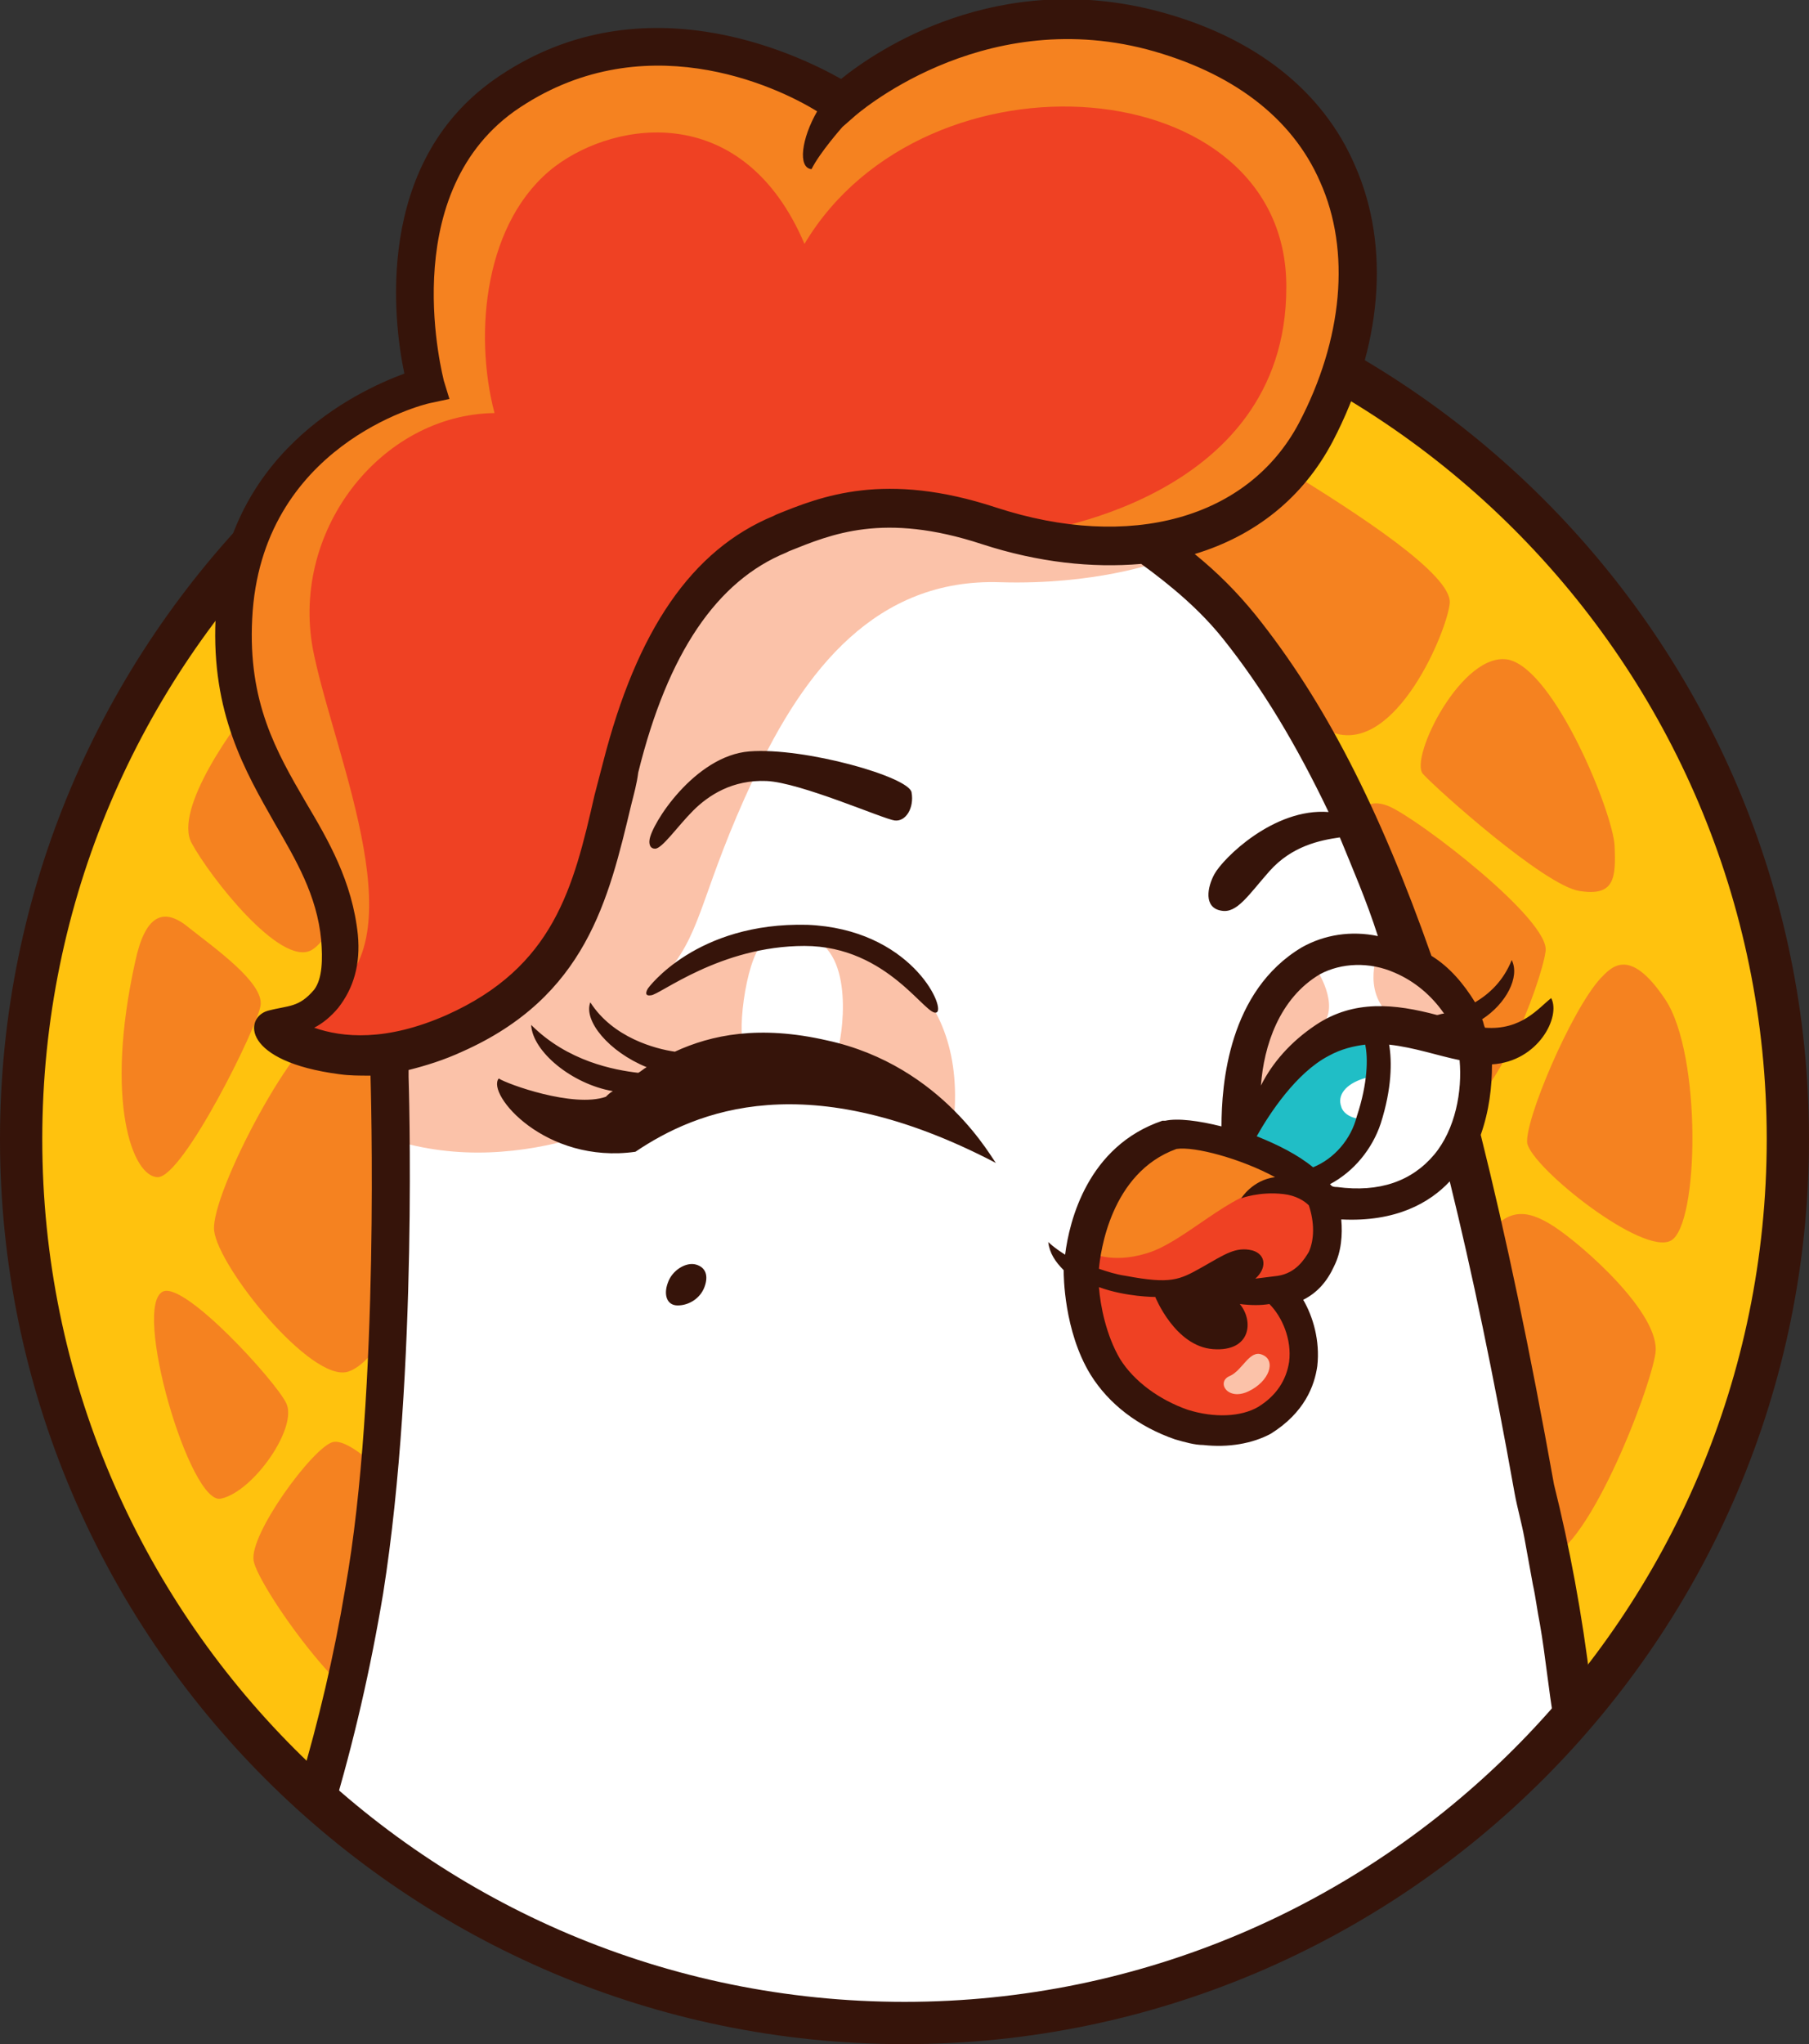 <?xml version="1.0" encoding="utf-8"?>
<!-- Generator: Adobe Illustrator 18.1.1, SVG Export Plug-In . SVG Version: 6.00 Build 0)  -->
<svg version="1.1" id="logo" xmlns="http://www.w3.org/2000/svg" xmlns:xlink="http://www.w3.org/1999/xlink" x="0px" y="0px"
	 viewBox="0 0 128.4 145" enable-background="new 0 0 128.4 145" xml:space="preserve">
<rect x="0" y="0" width="128.4" height="145" fill="#333333" stroke="none"/>
<g id="XMLID_2_">
	<circle id="XMLID_2209_" fill="#FFC20E" cx="64.2" cy="80.8" r="62.7"/>
	<g id="XMLID_2198_">
		<path id="XMLID_2208_" fill="#F58220" d="M18.4,49.4c-1.7,1.9-6.1,8-4.8,10.4c1.3,2.4,6.3,8.8,8.5,7.6c2.2-1.2,7.4-12.7,6.1-15.1
			C26.9,50,20.5,46.9,18.4,49.4z"/>
		<path id="XMLID_2207_" fill="#F58220" d="M9.6,68.2c0.7-3.3,2-3.9,3.8-2.4c1.9,1.5,5.3,3.9,5.1,5.5c-0.2,1.5-5.5,12.2-7.3,12.2
			S7.4,78.1,9.6,68.2z"/>
		<path id="XMLID_2206_" fill="#F58220" d="M23.2,73.1c-1.9-0.4-8.3,11.6-8,14.2c0.3,2.6,6.9,10.8,9.5,10c3.8-1.2,9.1-16.4,7.7-19.5
			C30.9,74.8,23.2,73.1,23.2,73.1z"/>
		<path id="XMLID_2205_" fill="#F58220" d="M11.6,91.6c-2.3,0.9,1.9,15.3,4.1,14.7c2.3-0.5,5.5-5.1,4.6-6.8
			C19.5,97.9,13.2,91,11.6,91.6z"/>
		<path id="XMLID_2204_" fill="#F58220" d="M28.6,105.9c0,0-3.6-4-5-3.6c-1.4,0.4-5.9,6.5-5.6,8.4c0.3,1.9,7.9,12.6,9.9,10.5
			S32.8,108.9,28.6,105.9z"/>
		<path id="XMLID_2203_" fill="#F58220" d="M91.1,33.2c5.4,3.3,12,7.6,11.8,9.6c-0.2,2-3.8,10.6-8.2,9.2C90.3,50.5,79.8,44.2,80,41
			C80.2,37.9,84.9,29.5,91.1,33.2z"/>
		<path id="XMLID_2202_" fill="#F58220" d="M107.1,46.8c3.3,0.8,7.4,10.9,7.5,13.2c0.1,2.3,0,3.6-2.5,3.2S102,56,101,54.9
			C100,53.8,103.8,46.1,107.1,46.8z"/>
		<path id="XMLID_2201_" fill="#F58220" d="M96.1,58.5c0,0,0.4-2.2,2.5-1.3s11.5,8.1,11.1,10.3c-0.3,2.2-3.8,11.7-7,11.8
			C99.6,79.4,92.9,72,92,68S96.1,58.5,96.1,58.5z"/>
		<path id="XMLID_2200_" fill="#F58220" d="M113.6,69.4c0.7-0.7,2-2.4,4.6,1.5c2.6,3.9,2.4,16,0.4,17.1s-9.8-5.1-10.2-6.9
			C108.2,79.5,111.5,71.7,113.6,69.4z"/>
		<path id="XMLID_2199_" fill="#F58220" d="M105.4,87.9c1.5-2.2,2.9-2.2,4.9-0.9s7.6,6.2,7.2,9c-0.4,2.7-5,14.6-8,14.6
			s-9.3-5.2-9.3-9.5S105.4,87.9,105.4,87.9z"/>
	</g>
	<path id="XMLID_2139_" fill="#FFFFFF" d="M109,105.5c-1.7-9.5-3.4-17.6-5.2-24.7c1.1-2.4,1.2-5.3,0.7-7.3c-0.7-2.4-2.3-4.2-4.2-5.2
		C96.7,58,92.8,50.5,88,44.5c-9.3-11.6-29.8-16.7-44.5-10.6C28.8,40,28.1,62.6,27.7,76.3c0,0,0.2,21.1-1.8,36.5
		c-0.6,4.7-1.8,9.8-3.3,14.8c11.1,9.9,25.7,15.9,41.7,15.9c19,0,36-8.5,47.5-21.8C111.1,115.8,110.1,110.4,109,105.5z"/>
	<g id="XMLID_2177_" opacity="0.42">
		<path id="XMLID_2178_" fill="#36140A" d="M97.5,73.5c0,0,0.7,2.4-0.3,6c-0.9,3.3-4.3,5.2-6.9,4.1s-1.5-5.2,0.4-7.2
			C92.5,74.5,94.9,73.7,97.5,73.5z"/>
	</g>
	<path id="XMLID_2176_" fill="#20BEC6" d="M97.5,73.3c1.8,2.4-0.3,10.2-5.2,10.7c-3.9,0.3-3.9-2.7-3.6-4
		C89.3,76.9,93,73.5,97.5,73.3z"/>
	<path id="XMLID_2129_" fill="#FBC2A9" d="M43.5,33.9C28.8,40,28.1,62.6,27.7,76.3c0,0,0,1.7,0,4.5c9.7,3.1,18.6-2.2,22.2-3.7
		c4-1.6,13.8,1.4,17.8,2.4c1-10.2-6.8-13.3-10.2-13c3.2,1.1,2.3,7.1,1.9,8.2c-0.5,1.1-6.1,0.3-6.6-0.6c-0.5-0.9,0.2-6.7,1.6-7.4
		c-0.3,0-4,0.9-6.9,2.1c2.4-2.9,2.3-5.7,6-13.6C57.1,47.5,62.2,41,71,41.3c6.7,0.2,11.1-1.4,11.1-1.4s0-0.3,0-0.9
		C71.7,31.4,55.7,28.8,43.5,33.9z M97.7,67.9c0,0-1.2,3.4,2.1,4.8c3.3,1.4,4.8,1,4.8,1S104.1,68.8,97.7,67.9z M88.6,78.4
		c0.4-1.4,3.8-4.1,5.2-5.6s-0.4-4.1-0.4-4.1C90.2,70.4,87.9,75.1,88.6,78.4z"/>
	<path id="XMLID_2152_" fill="#FFFFFF" d="M96.8,76.5c-1.3,0.4-1.9,1.2-1.6,2c0.2,0.8,1.8,1.4,3.4,0.2C100,77.5,98.4,76,96.8,76.5z"
		/>
	<path id="XMLID_2151_" fill="#F58220" d="M76.8,90.2c0,0,0.4-7.8,6.4-9.8c2.1-0.4,8.8,1.8,10.4,4.5c1.6,2.6,0.3,6.3-2.8,6.7
		c1.7,1.6,3.4,6.3-1,9.2c-3,2-8.9-0.2-11.3-3.8C76.7,94.2,76.8,90.2,76.8,90.2z"/>
	<g id="XMLID_2149_">
		<path id="XMLID_2150_" fill="#EF4123" d="M93.8,86.9c0-0.9-0.8-2.8-3.6-2.6c-2.8,0.2-6.1,3.8-8.8,4.6c-2.6,0.8-4.1-0.1-4.1-0.1
			s-1.3,8.1,4.8,11c6.1,3,9.2,0.1,10-2.6S91,91.6,91,91.6S93.9,90.7,93.8,86.9z"/>
	</g>
	<path id="XMLID_2144_" fill="#FBC2A9" d="M89.6,96.1c-0.9-0.4-1.4,1.1-2.3,1.5c-1,0.4-0.2,1.8,1.3,1.1S90.6,96.5,89.6,96.1z"/>
	<g id="XMLID_2134_">
		<path id="XMLID_2135_" fill="#36140A" d="M64.2,145C28.8,145,0,116.2,0,80.8s28.8-64.2,64.2-64.2c35.4,0,64.2,28.8,64.2,64.2
			S99.6,145,64.2,145z M64.2,19.6C30.5,19.6,3,47,3,80.8s27.4,61.2,61.2,61.2c33.7,0,61.2-27.4,61.2-61.2S97.9,19.6,64.2,19.6z"/>
	</g>
	<path id="XMLID_2133_" fill="#EF4123" d="M55.4,37.9c3.1-1.3,7.2-3.1,14.9-0.6c10,3.3,19.2,0.7,23.1-6.7C99.3,19.5,97,6.1,81.8,2.2
		C69-1.2,59.7,7.3,59.7,7.3s-12.5-8.6-24-0.5c-9.4,6.7-5.5,20.6-5.5,20.6s-13,3.1-13.6,16.6c-0.5,11.1,6.7,14.4,7.5,22.6
		c0.6,5.7-5,6.2-5,6.2s4.7,4.5,13.2,0.7c9.2-4.1,10-11.6,11.8-18.8C46,47.2,49.1,40.5,55.4,37.9z"/>
	<path id="XMLID_2132_" fill="#F58220" d="M81.8,2.2C69-1.2,59.7,7.3,59.7,7.3s-12.5-8.6-24-0.5c-9.4,6.7-5.5,20.6-5.5,20.6
		s-13,3.1-13.6,16.6c-0.5,11.1,6.7,14.4,7.5,22.6c0.2,2-0.3,3.3-1.1,4.2c6.8-3.6,0.9-16.8-0.7-24.3c-1.9-8.7,4.7-17.1,12.8-17.2
		c-1.5-5.7-0.7-13.7,4.3-17.5c4.4-3.3,13.4-4.6,17.7,5.5c8.6-14.4,34.3-12.4,34.2,3.1C91.3,35.7,73,37.8,73,37.8l0.1,0.2
		c8.9,2,16.7-0.8,20.3-7.5C99.3,19.5,97,6.1,81.8,2.2z"/>
	<path id="XMLID_2126_" fill="#36140A" d="M49.4,89.7c-0.7-0.2-1.7,0.4-2,1.3c-0.3,0.8-0.1,1.6,0.7,1.6c0.8,0,1.6-0.5,1.9-1.3
		S50.1,89.9,49.4,89.7z M49.2,57.5c1.1-1.1,2.8-2.2,5.2-2.1c2.4,0.1,8.3,2.7,9.1,2.8c0.8,0.1,1.4-0.9,1.2-2s-7.6-3.2-11.5-2.9
		c-3.9,0.3-7,5.2-7.1,6.3c0,0-0.1,0.6,0.4,0.6C47,60.2,48.1,58.6,49.2,57.5z M112.9,119.5c-0.6-5-1.5-9.8-2.6-14.2
		c-1.7-9.5-3.4-17.6-5.2-24.8c0.6-1.7,0.8-3.4,0.8-5c3.3-0.2,4.9-3.4,4.2-4.7c-0.9,0.7-2.1,2.3-4.7,2.1c-0.1-0.2-0.1-0.4-0.2-0.6
		c1.7-1.1,2.7-3,2.1-4.2c-0.6,1.5-1.6,2.4-2.6,3c-0.8-1.3-1.8-2.5-3.1-3.3C97.9,57.3,94,49.7,89.1,43.6c-1.3-1.6-2.7-3-4.3-4.3
		c4.3-1.3,7.7-4,9.8-8c3.5-6.7,4.1-13.8,1.6-19.5C93.9,6.4,89,2.6,82.2,0.8c-11.4-3-19.9,2.7-22.5,4.8c-3.2-1.8-14.4-7.2-24.7,0.1
		c-8.4,6-7.1,17-6.3,20.8c-3.5,1.3-12.8,5.7-13.4,17.4c-0.3,6.7,2.1,10.8,4.2,14.5c1.5,2.6,3,5.1,3.3,8.3c0.1,1.3,0.1,2.7-0.5,3.5
		c-1.1,1.3-1.8,1.1-3.3,1.5c-1.7,0.5-1.8,3.6,5.1,4.5c0.7,0.1,1.4,0.1,2.2,0.1c0,0,0,0,0,0.1c0,0.2,0.7,22.4-1.8,36.3
		c-0.8,4.8-1.9,9.4-3.2,13.8c0.8,0.7,1.5,1.4,2.3,2.1c1.5-5,2.7-10.2,3.6-15.6c2.5-15.8,1.8-36.5,1.8-36.6c0-0.1,0-0.3,0-0.5
		c1.2-0.3,2.5-0.7,3.8-1.3c8.8-3.9,10.4-10.8,12-17.5c0.2-0.8,0.4-1.5,0.5-2.3c2.1-8.5,5.6-13.6,10.5-15.6l0.2-0.1
		c3-1.2,6.7-2.8,13.7-0.5c4,1.3,7.8,1.7,11.3,1.4c2.2,1.6,4.2,3.3,5.8,5.3c2.8,3.5,5.2,7.5,7.5,12.3c-3.9-0.3-7.5,3.3-8.1,4.4
		c-0.5,0.9-0.8,2.4,0.5,2.6c1.1,0.2,1.9-1.1,3.4-2.8c1.6-1.8,3.6-2.2,5-2.4c0.9,2.2,1.9,4.5,2.7,7c-1.9-0.4-3.8-0.1-5.4,0.8
		c-5.2,3.1-5.7,9.7-5.7,12.7c-1.6-0.4-3.1-0.6-4-0.4l-0.2,0c-5.3,1.8-6.6,7.1-6.9,9.5c-0.8-0.5-1.2-0.9-1.2-0.9
		c0.1,0.8,0.5,1.4,1.1,2c0,0.1,0,0.1,0,0.1l0,0c0,0.2,0,4.2,1.9,7.3c1.3,2.1,3.4,3.7,6,4.6c0.7,0.2,1.4,0.4,2,0.4
		c1.8,0.2,3.5-0.1,4.8-0.8c2.4-1.5,3.1-3.4,3.3-4.8c0.2-1.8-0.3-3.5-1-4.7c1-0.5,1.7-1.3,2.2-2.4c0.5-1,0.6-2.2,0.5-3.3
		c3.9,0.2,6.3-1.2,7.7-2.7c1.6,6.5,3.1,13.7,4.6,22.1c0.2,1.1,0.5,2.1,0.7,3.2c0.2,1.1,0.4,2.2,0.6,3.3c0.2,0.9,0.3,1.8,0.5,2.8
		c0.4,2.3,0.6,4.6,1,6.9c0.1,0.4,0.1,0.7,0.1,1.1c1-1.1,1.9-2.2,2.8-3.3C113.2,119.6,113,119.5,112.9,119.5z M70.7,36
		c-7.9-2.6-12.4-0.8-15.6,0.5l-0.2,0.1c-5.8,2.4-9.7,8.1-12.1,17.5c-0.2,0.8-0.4,1.5-0.6,2.3c-1.5,6.6-2.9,12.2-10.5,15.6
		c-4.3,1.9-7.4,1.6-9.4,0.9c0.6-0.3,1.2-0.8,1.7-1.4c1.1-1.4,1.6-3.1,1.4-5.2c-0.4-3.8-2.1-6.7-3.7-9.4c-2.1-3.6-4.1-7.1-3.8-13
		c0.6-12.3,12.1-15.2,12.6-15.3l1.4-0.3L31.5,27c0-0.1-3.5-13,5-19.1c9-6.3,18.6-1.8,21.5,0c-1.1,1.9-1.4,4-0.4,4.1
		c0.6-1.2,2.2-3,2.2-3l0.8-0.7c0.1-0.1,8.9-7.9,20.8-4.8c6,1.6,10.3,4.8,12.3,9.4c2.2,4.9,1.6,11.2-1.5,17.1
		C88.6,36.8,80.2,39.1,70.7,36z M93.7,69.1c1.5-0.8,3.5-0.9,5.3-0.1c1.4,0.6,2.6,1.6,3.5,2.9c-0.2,0-0.4,0.1-0.5,0.1
		c-3-0.8-5.9-1.1-8.6,0.7c-1.8,1.2-3.1,2.7-3.9,4.3C89.7,74.2,90.8,70.8,93.7,69.1z M91.5,96.6c-0.2,1.3-0.9,2.4-2.2,3.2
		c-1.2,0.7-3.1,0.8-5,0.2c-2-0.7-3.8-2-4.8-3.6c-1-1.7-1.4-3.8-1.5-5.1c1.9,0.7,4,0.7,4,0.7s1.4,3.5,4.1,3.7c2.7,0.2,2.9-2,1.9-3.2
		c0.8,0.1,1.5,0.1,2.1,0C91,93.4,91.7,95,91.5,96.6z M92.9,88.8c-0.3,0.5-0.9,1.5-2.2,1.7l-1.6,0.2c0.8-0.7,0.8-1.7-0.2-2
		c-1.2-0.3-2,0.3-3.6,1.2s-2.2,1.2-5.4,0.6c-0.7-0.1-1.3-0.3-1.9-0.5c0.1-1.1,0.8-6.8,5.5-8.5c1.3-0.2,4.6,0.7,7,2
		c-1.6,0.2-2.4,1.5-2.4,1.5s1.3-0.5,3-0.3c0.9,0.1,1.5,0.5,1.8,0.8C93.3,86.7,93.3,87.9,92.9,88.8z M93.2,82.8
		c-1.1-0.9-2.5-1.6-4-2.2c0.9-1.6,2.8-4.5,5.1-5.7c0.9-0.5,1.8-0.7,2.6-0.8c0.2,0.9,0.2,2.7-0.6,5.1C95.9,80.8,94.7,82.2,93.2,82.8z
		 M101.8,81.9c-1.6,1.9-3.9,2.7-6.9,2.3c-0.1,0-0.3,0-0.4-0.1c0,0-0.1-0.1-0.1-0.1c1.7-0.9,3-2.5,3.6-4.3c0.8-2.5,0.8-4.4,0.6-5.6
		c1.8,0.2,3.5,0.8,5,1.1C103.8,77.4,103.3,80.1,101.8,81.9z M58.7,73.8c-4.8-1.1-8.2-0.4-10.8,0.8c-1.4-0.2-4.4-1-6-3.5
		c-0.5,1.3,1.3,3.5,4,4.6c-0.2,0.1-0.4,0.3-0.6,0.4c-1.7-0.2-5-0.8-7.6-3.4c0.1,1.9,2.9,4.2,5.8,4.7c-0.2,0.1-0.4,0.3-0.5,0.4
		c-2.3,0.8-7-0.9-7.6-1.3c-0.9,1.1,3.3,6.1,9.7,5.2c4.3-2.9,12.2-6.2,25.6,0.8C70.5,82.4,67,75.6,58.7,73.8z M46.2,70.6
		c0.6,0,4.9-3.5,10.9-3.5c6,0,8.7,5.2,9.4,4.7c0.6-0.4-1.9-5.9-9.2-6.2C49.4,65.4,46,70.1,46,70.1S45.6,70.7,46.2,70.6z"/>
</g>
</svg>
